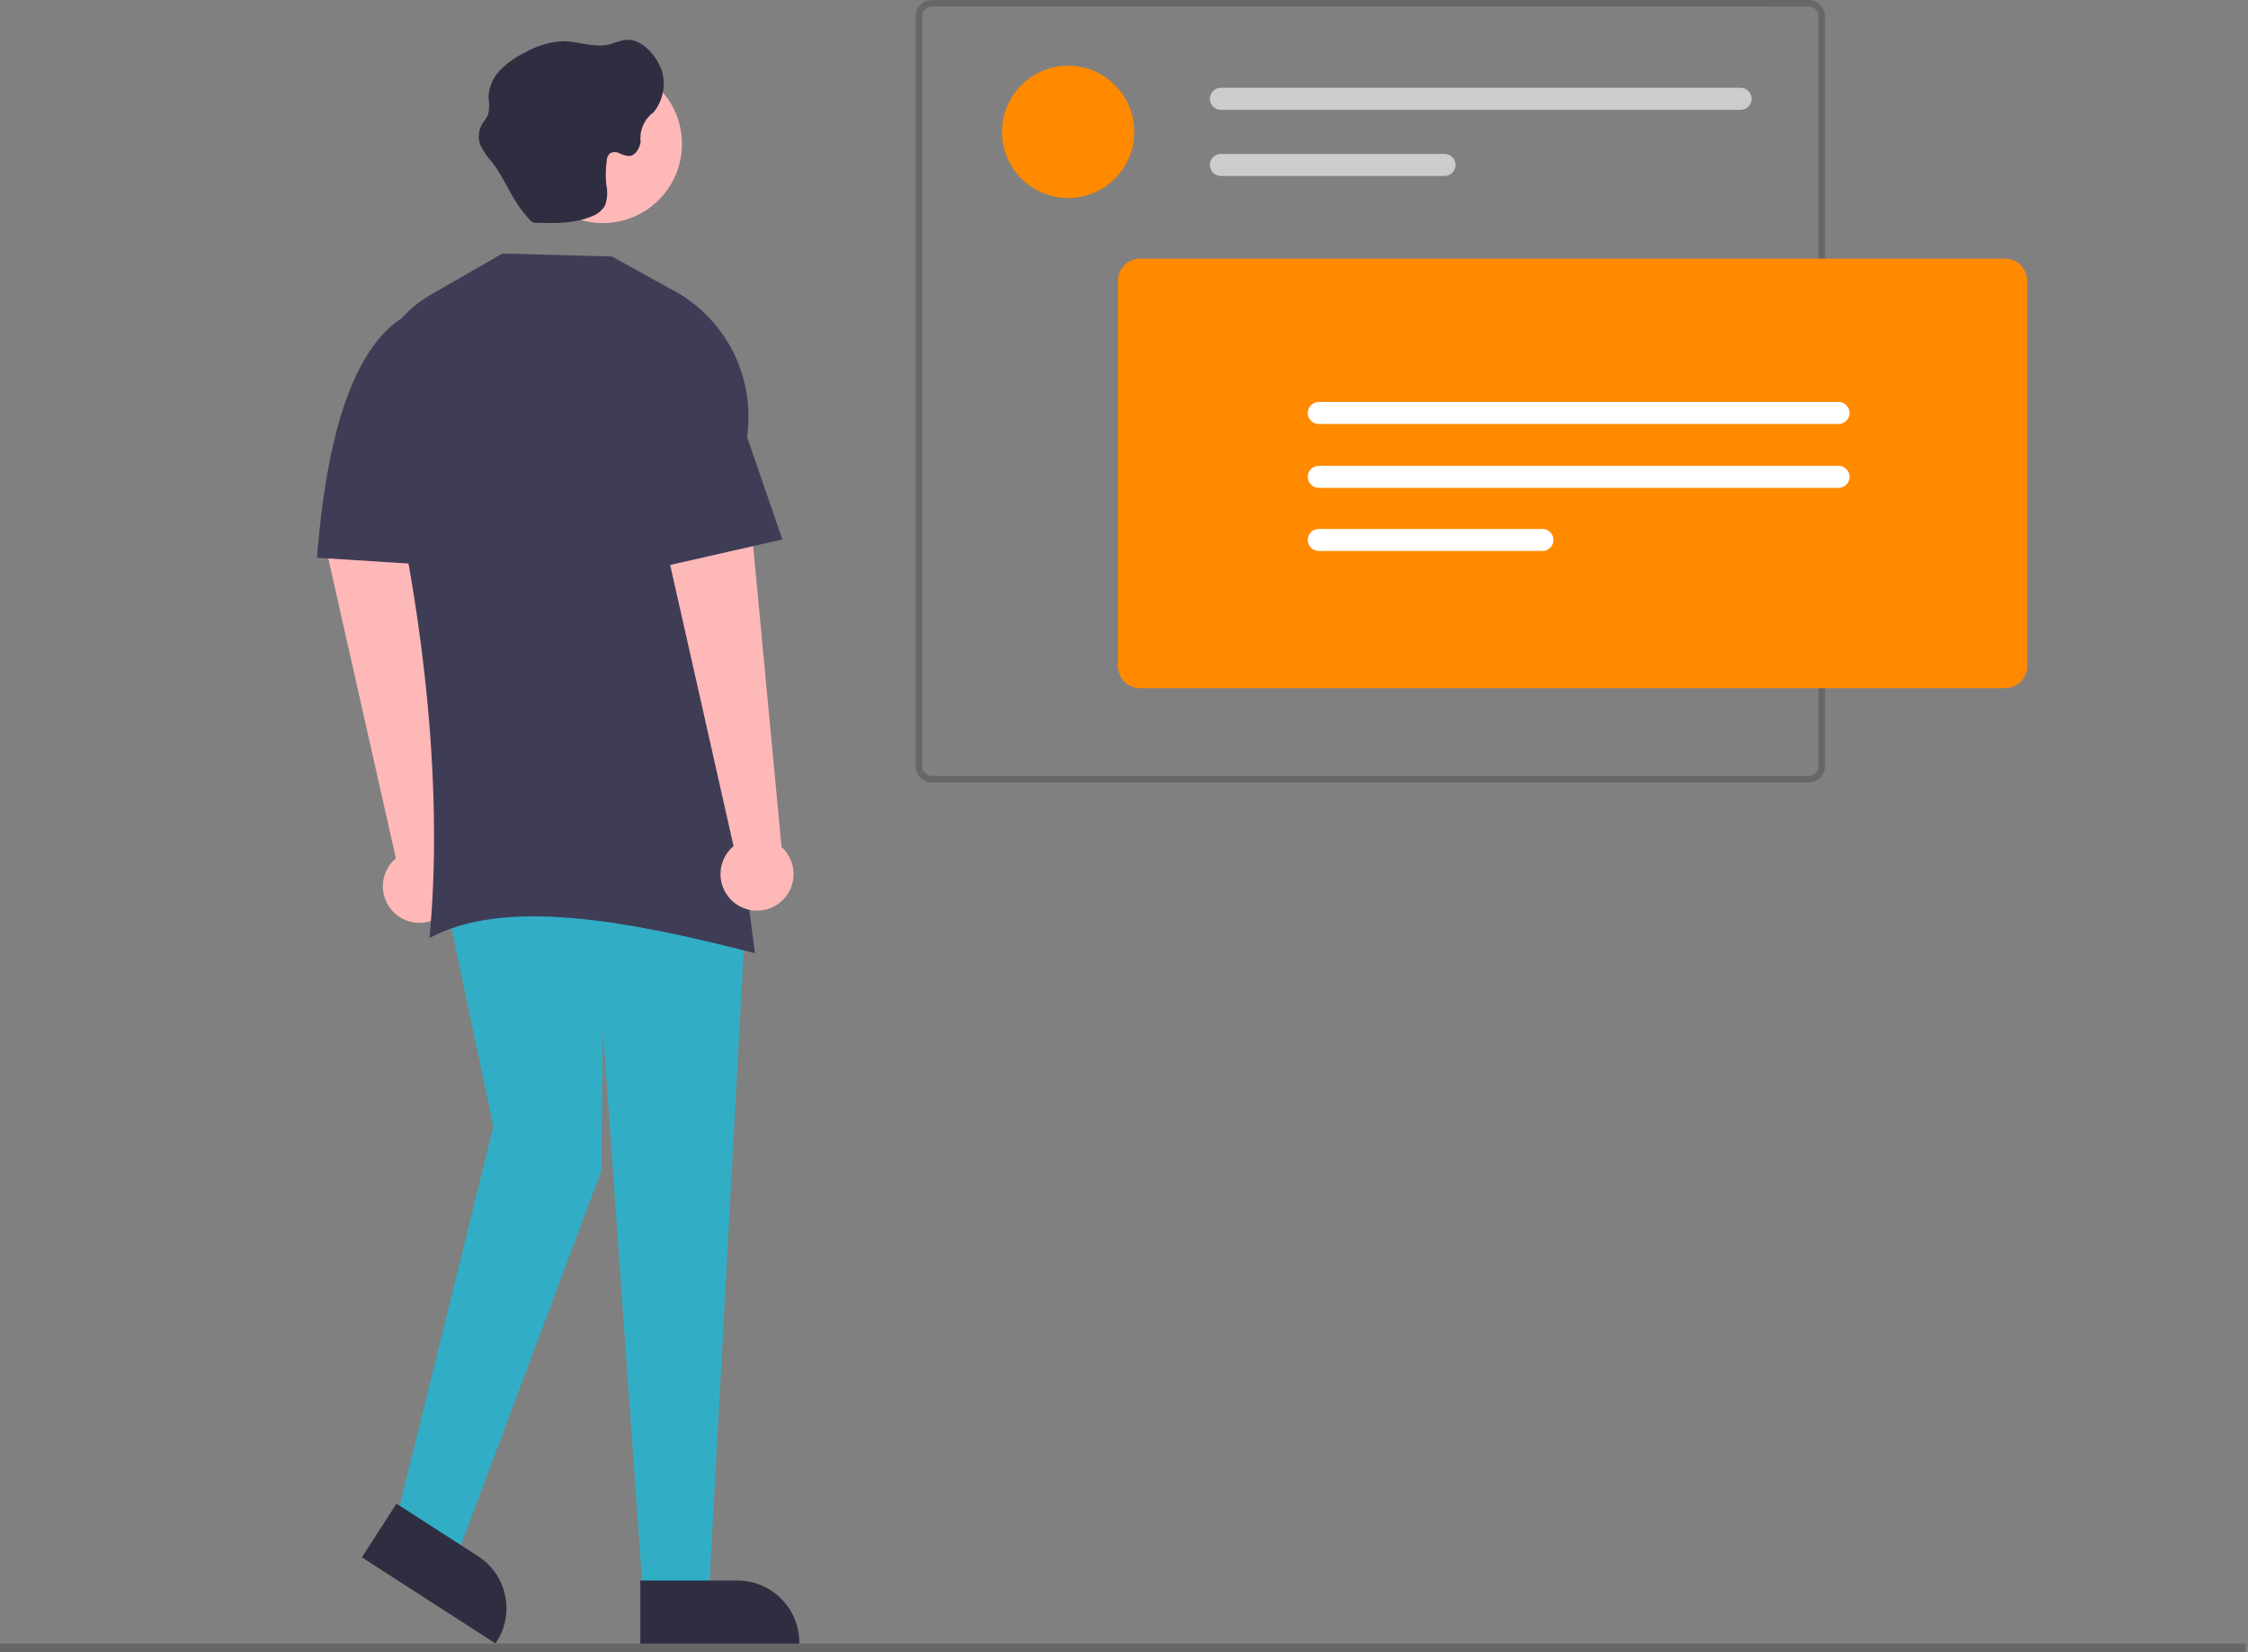 <svg width="739" height="543" viewBox="0 0 739 543" fill="none" xmlns="http://www.w3.org/2000/svg">
<rect x="0" y="0" width="739" height="543" fill="#808080" stroke="none"/>
<g clip-path="url(#clip0_0_1)">
<path d="M145.917 282.417L136.191 179.322L107.191 180.322L130.148 282.129C128.275 283.701 126.926 285.808 126.283 288.167C125.64 290.526 125.732 293.025 126.547 295.33C127.363 297.635 128.862 299.637 130.846 301.067C132.83 302.496 135.203 303.286 137.648 303.331C140.092 303.376 142.493 302.673 144.527 301.316C146.562 299.96 148.134 298.015 149.033 295.741C149.932 293.467 150.115 290.973 149.558 288.592C149.002 286.211 147.731 284.057 145.917 282.417Z" fill="#FFB8B8"/>
<path d="M594.605 257.184H306.338C304.923 257.182 303.566 256.619 302.565 255.618C301.565 254.618 301.002 253.261 301 251.846V5.338C301.002 3.923 301.565 2.566 302.565 1.566C303.566 0.565 304.923 0.002 306.338 0H594.605C596.02 0.002 597.377 0.565 598.377 1.566C599.378 2.566 599.941 3.923 599.943 5.338V251.845C599.941 253.26 599.378 254.617 598.378 255.618C597.377 256.619 596.02 257.181 594.605 257.183V257.184ZM306.338 2.131C305.49 2.133 304.677 2.471 304.077 3.07C303.477 3.67 303.14 4.483 303.138 5.331V251.845C303.14 252.693 303.477 253.506 304.077 254.106C304.677 254.705 305.49 255.043 306.338 255.045H594.605C595.453 255.043 596.266 254.706 596.866 254.106C597.466 253.506 597.803 252.693 597.805 251.845V5.338C597.803 4.49 597.465 3.677 596.866 3.077C596.266 2.478 595.453 2.14 594.605 2.138L306.338 2.131Z" fill="#676767"/>
<path d="M351.128 65.093C363.137 65.093 372.873 55.358 372.873 43.348C372.873 31.339 363.137 21.603 351.128 21.603C339.119 21.603 329.383 31.339 329.383 43.348C329.383 55.358 339.119 65.093 351.128 65.093Z" fill="#FF8A00"/>
<path d="M401.35 28.851C400.389 28.851 399.467 29.233 398.787 29.913C398.108 30.592 397.726 31.514 397.726 32.475C397.726 33.436 398.108 34.358 398.787 35.038C399.467 35.717 400.389 36.099 401.35 36.099H572.206C573.167 36.099 574.089 35.717 574.769 35.038C575.448 34.358 575.83 33.436 575.83 32.475C575.83 31.514 575.448 30.592 574.769 29.913C574.089 29.233 573.167 28.851 572.206 28.851H401.35Z" fill="#CCCCCC"/>
<path d="M401.35 50.597C400.389 50.597 399.467 50.979 398.787 51.658C398.108 52.338 397.726 53.26 397.726 54.221C397.726 55.182 398.108 56.104 398.787 56.784C399.467 57.463 400.389 57.845 401.35 57.845H474.87C475.831 57.845 476.753 57.463 477.433 56.784C478.112 56.104 478.494 55.182 478.494 54.221C478.494 53.26 478.112 52.338 477.433 51.658C476.753 50.979 475.831 50.597 474.87 50.597H401.35Z" fill="#CCCCCC"/>
<path d="M233.19 521.322H211.19L198.19 338.322L197.69 384.822L149.69 512.822L130.69 497.822L162.19 370.322L147.19 299.322H245.19L233.19 521.322Z" fill="#31AEC5"/>
<path d="M198.19 73.322C212.549 73.322 224.19 61.681 224.19 47.322C224.19 32.963 212.549 21.322 198.19 21.322C183.831 21.322 172.19 32.963 172.19 47.322C172.19 61.681 183.831 73.322 198.19 73.322Z" fill="#FFB8B8"/>
<path d="M248.191 313.322C205.713 302.422 165.857 295.077 141.191 308.322C145.511 262.911 140.514 204.943 125.691 144.357C120.877 124.678 124.142 106.946 141.691 96.822L165.191 83.322L201.191 84.322L219.974 94.714C229.159 99.303 236.595 106.765 241.153 115.966C245.711 125.166 247.142 135.603 245.228 145.691C235.135 198.798 240.589 256.116 248.191 313.322Z" fill="#3F3D56"/>
<path d="M151.191 186.322L104.191 183.322C107.863 137.086 118.313 111.811 134.191 103.322L151.191 123.322V186.322Z" fill="#3F3D56"/>
<path d="M659.162 224.205H374.755C373.359 224.203 372.02 223.64 371.032 222.64C370.044 221.639 369.49 220.282 369.488 218.867V92.36C369.49 90.945 370.044 89.588 371.032 88.587C372.02 87.587 373.359 87.024 374.755 87.022H659.162C660.558 87.024 661.896 87.587 662.884 88.587C663.871 89.588 664.426 90.945 664.428 92.36V218.867C664.426 220.282 663.871 221.639 662.884 222.64C661.896 223.64 660.558 224.203 659.162 224.205Z" fill="#FF8A00" stroke="#FF8A00" stroke-width="4"/>
<path d="M433.532 132.116C432.571 132.116 431.649 132.498 430.97 133.177C430.29 133.857 429.908 134.779 429.908 135.74C429.908 136.701 430.29 137.623 430.97 138.303C431.649 138.982 432.571 139.364 433.532 139.364H604.389C605.35 139.364 606.272 138.982 606.952 138.303C607.631 137.623 608.013 136.701 608.013 135.74C608.013 134.779 607.631 133.857 606.952 133.177C606.272 132.498 605.35 132.116 604.389 132.116H433.532Z" fill="white"/>
<path d="M433.532 153.116C432.571 153.116 431.649 153.498 430.97 154.177C430.29 154.857 429.908 155.779 429.908 156.74C429.908 157.701 430.29 158.623 430.97 159.303C431.649 159.982 432.571 160.364 433.532 160.364H604.389C605.35 160.364 606.272 159.982 606.952 159.303C607.631 158.623 608.013 157.701 608.013 156.74C608.013 155.779 607.631 154.857 606.952 154.177C606.272 153.498 605.35 153.116 604.389 153.116H433.532Z" fill="white"/>
<path d="M433.532 173.862C432.571 173.862 431.649 174.244 430.97 174.924C430.29 175.603 429.908 176.525 429.908 177.486C429.908 178.447 430.29 179.369 430.97 180.049C431.649 180.728 432.571 181.11 433.532 181.11H507.052C508.013 181.11 508.935 180.728 509.615 180.049C510.294 179.369 510.676 178.447 510.676 177.486C510.676 176.525 510.294 175.603 509.615 174.924C508.935 174.244 508.013 173.862 507.052 173.862H433.532Z" fill="white"/>
<path d="M207.055 13.109C204.633 12.855 202.349 14.144 199.966 14.671C195.066 15.745 190.046 13.519 185.008 13.538C180.678 13.784 176.465 15.041 172.708 17.209C169.67 18.645 166.897 20.586 164.508 22.95C162.106 25.352 160.707 28.578 160.596 31.973C160.929 33.918 160.869 35.91 160.42 37.831C159.912 38.8 159.309 39.716 158.62 40.565C157.997 41.566 157.599 42.69 157.454 43.86C157.308 45.031 157.42 46.218 157.78 47.341C158.79 49.565 160.155 51.61 161.822 53.395C165.064 57.554 167.095 62.534 170.004 66.948C171.273 68.864 172.697 70.673 174.261 72.357C174.517 72.655 174.829 72.901 175.179 73.079C175.524 73.2 175.888 73.253 176.253 73.235C182.424 73.411 188.81 73.547 194.492 71.126C196.312 70.495 197.858 69.253 198.866 67.611C199.686 65.358 199.835 62.916 199.295 60.581C199.037 57.98 199.096 55.357 199.471 52.77C199.497 51.896 199.854 51.065 200.471 50.446C200.937 50.156 201.471 49.995 202.02 49.977C202.568 49.96 203.111 50.087 203.595 50.346C204.56 50.854 205.615 51.172 206.7 51.283C208.829 51.283 210.176 48.861 210.606 46.752C210.371 44.857 210.652 42.933 211.419 41.184C212.185 39.435 213.409 37.924 214.961 36.812C216.424 34.955 217.428 32.78 217.893 30.463C218.358 28.145 218.27 25.751 217.636 23.474C216.233 19.085 211.937 13.597 207.055 13.109Z" fill="#2F2E41"/>
<path d="M256.917 278.417L247.191 175.322L218.191 176.322L241.148 278.129C239.275 279.701 237.926 281.808 237.283 284.167C236.64 286.526 236.732 289.025 237.547 291.33C238.363 293.635 239.862 295.637 241.846 297.067C243.83 298.496 246.203 299.286 248.648 299.331C251.092 299.376 253.493 298.673 255.527 297.316C257.562 295.96 259.134 294.015 260.033 291.741C260.932 289.467 261.115 286.973 260.558 284.592C260.002 282.211 258.731 280.057 256.917 278.417Z" fill="#FFB8B8"/>
<path d="M257.19 177.322L213.19 187.322L211.19 115.322L236.19 116.322L257.19 177.322Z" fill="#3F3D56"/>
<path d="M210.494 519.521L242.408 519.52H242.41C247.803 519.52 252.976 521.663 256.791 525.477C260.605 529.291 262.748 534.464 262.748 539.857V540.518L210.495 540.52L210.494 519.521Z" fill="#2F2E41"/>
<path d="M130.338 494.252L157.167 511.536H157.168C161.702 514.458 164.89 519.061 166.031 524.333C167.172 529.605 166.171 535.114 163.25 539.648L162.892 540.204L118.965 511.906L130.338 494.252Z" fill="#2F2E41"/>
<path d="M738.22 540.262H0V545.262H738.22V540.262Z" fill="#676767"/>
</g>
<defs>
<clipPath id="clip0_0_1">
<rect width="739" height="543" fill="white"/>
</clipPath>
</defs>
</svg>
